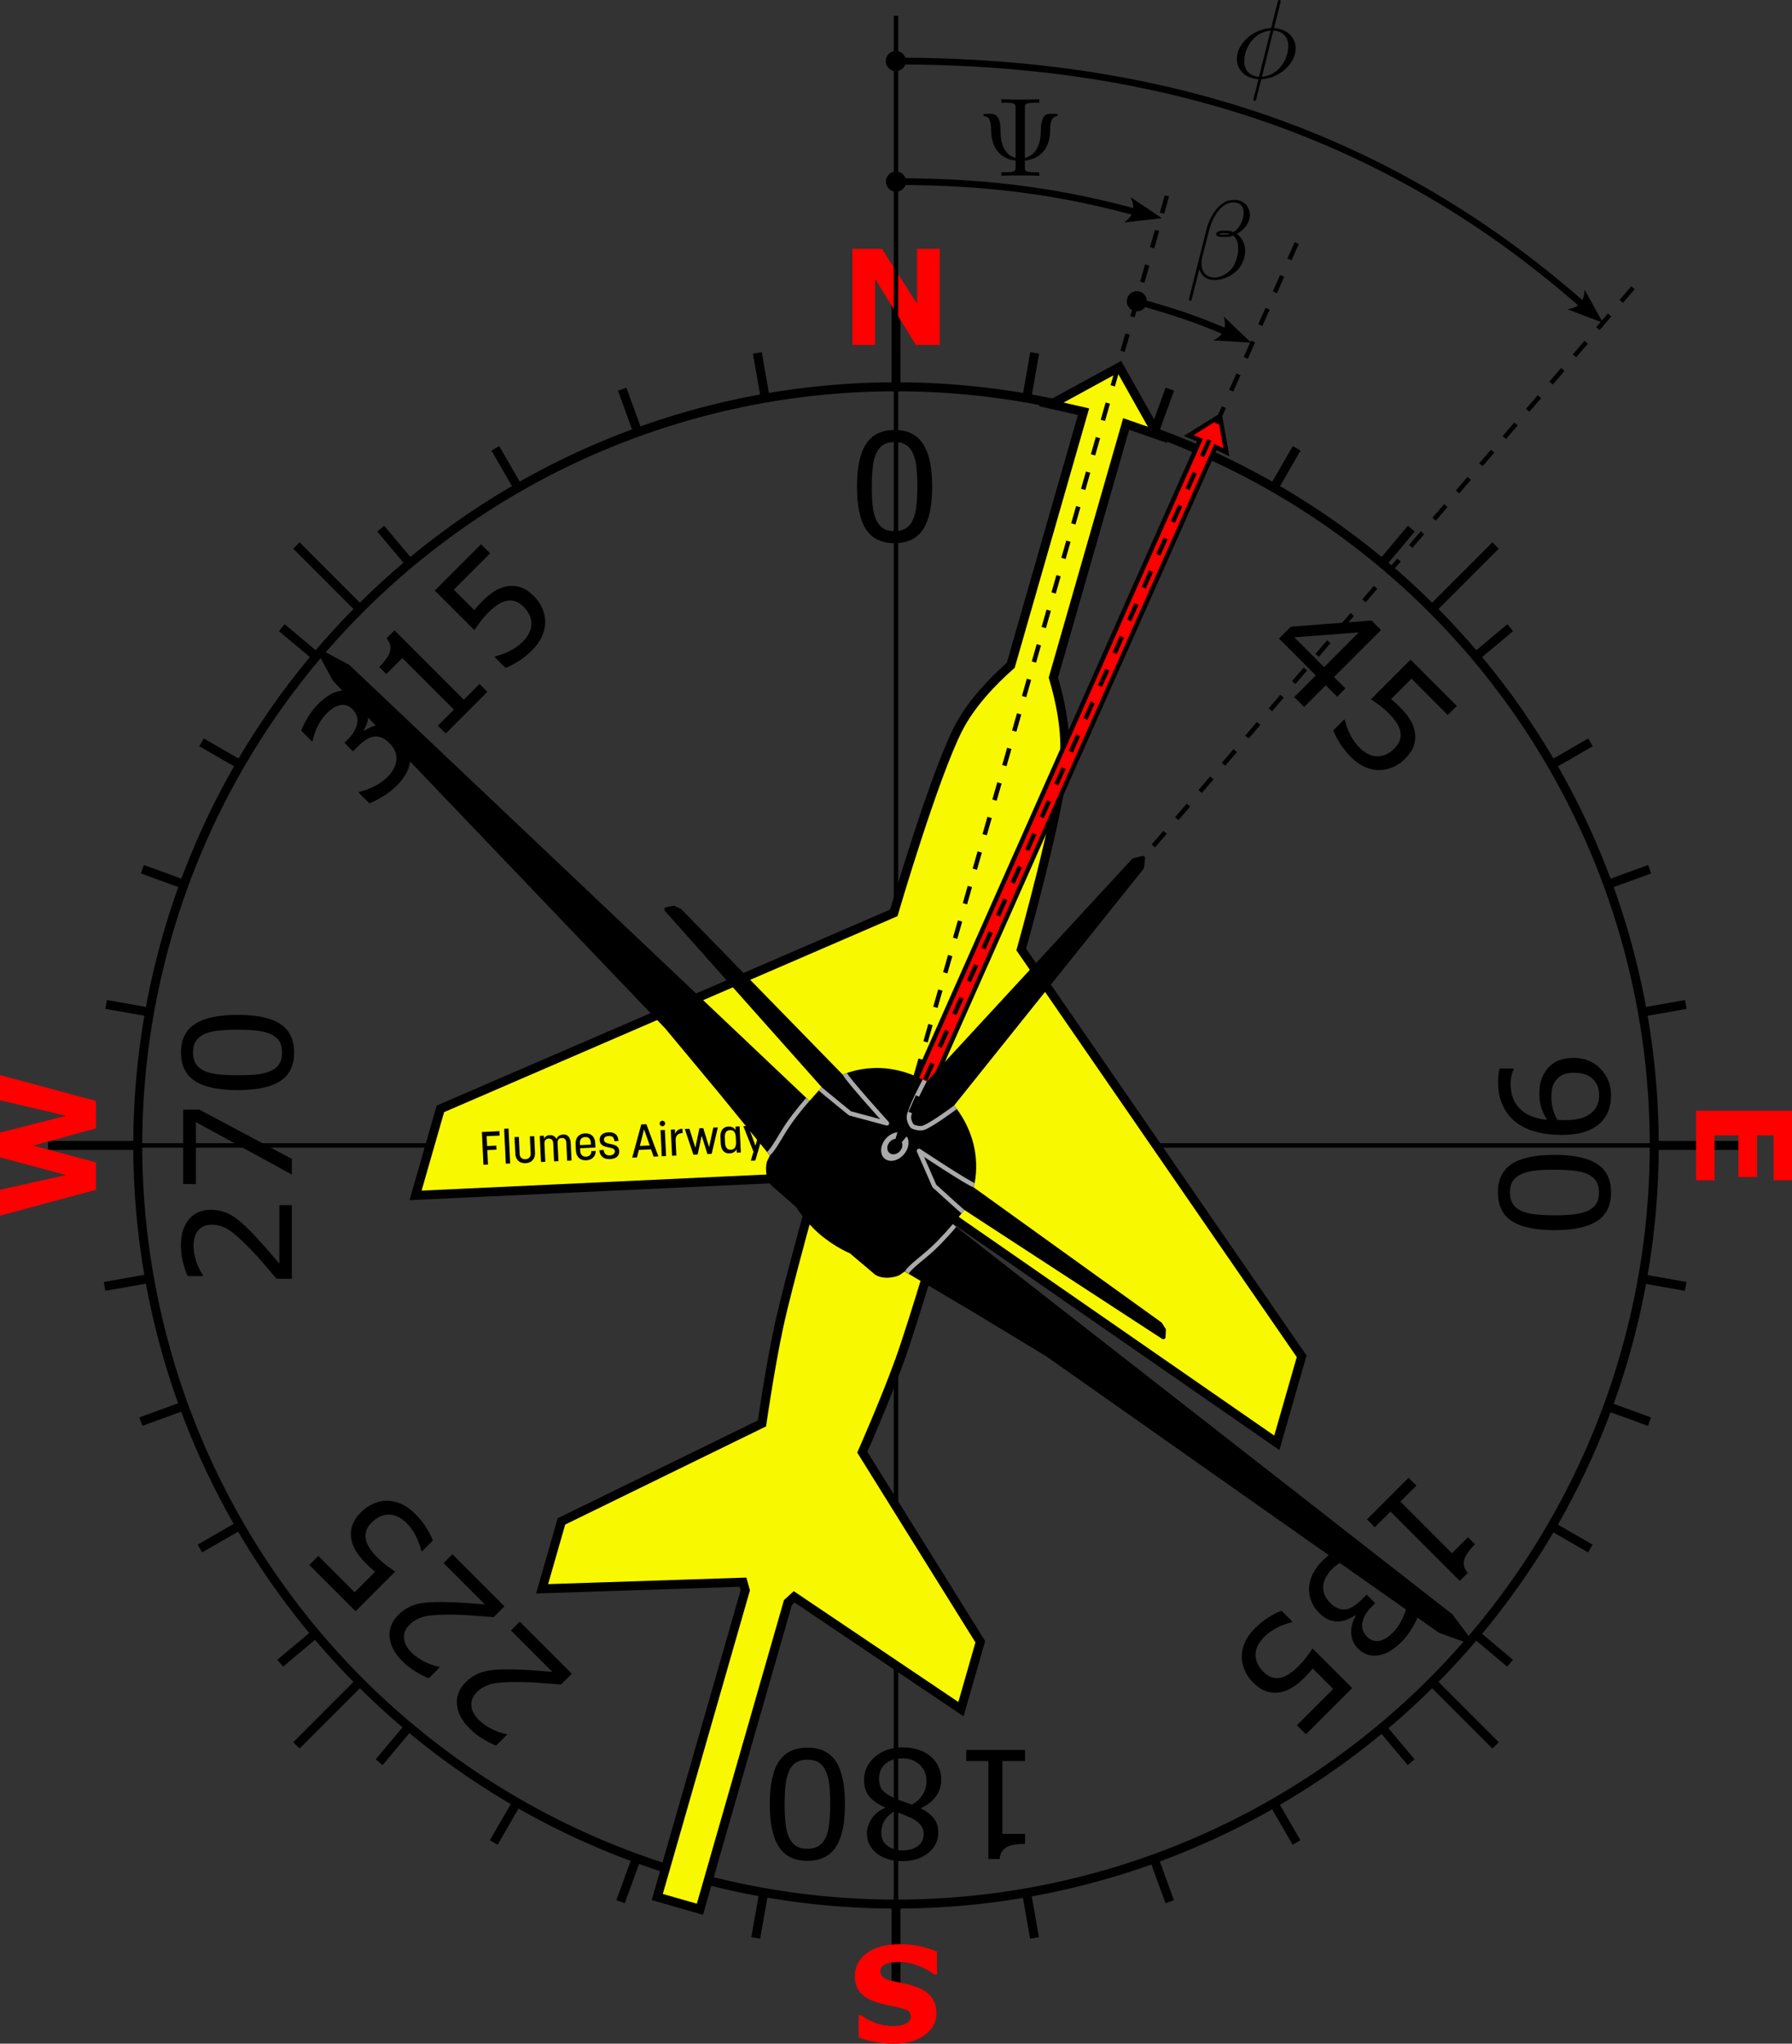 <?xml version="1.0" encoding="UTF-8" standalone="no"?>
<svg
   xmlns:dc="http://purl.org/dc/elements/1.1/"
   xmlns:cc="http://creativecommons.org/ns#"
   xmlns:rdf="http://www.w3.org/1999/02/22-rdf-syntax-ns#"
   xmlns:svg="http://www.w3.org/2000/svg"
   xmlns="http://www.w3.org/2000/svg"
   xmlns:sodipodi="http://sodipodi.sourceforge.net/DTD/sodipodi-0.dtd"
   xmlns:inkscape="http://www.inkscape.org/namespaces/inkscape"
   sodipodi:docname="bankHeadingSideslipIndicator_help.svg"
   inkscape:version="1.0 (4035a4fb49, 2020-05-01)"
   version="1.1"
   id="svg2"
   height="390.781"
   width="342.846">
  <rect width="100%" height="100%" fill="#333333" stroke="none"/>
  <defs
     id="defs4">
    <rect
       x="-276.41"
       y="482.639"
       width="129.704"
       height="73.846"
       id="rect5343" />
    <rect
       x="677.401"
       y="607.367"
       width="93.297"
       height="55.583"
       id="rect5114" />
    <inkscape:path-effect
       effect="copy_rotate"
       starting_point="0,0"
       origin="387.2,800"
       id="path-effect4508"
       is_visible="true"
       lpeversion="1"
       method="normal"
       num_copies="8"
       starting_angle="0"
       rotation_angle="45"
       gap="-0.01"
       copies_to_360="true"
       mirror_copies="false"
       split_items="false" />
    <inkscape:path-effect
       effect="copy_rotate"
       starting_point="0,0"
       origin="0,0"
       id="path-effect4506"
       is_visible="true"
       lpeversion="1"
       method="normal"
       num_copies="8"
       starting_angle="0"
       rotation_angle="60"
       gap="-0.01"
       copies_to_360="false"
       mirror_copies="false"
       split_items="false" />
    <clipPath
       id="clipEmfPath1"
       clipPathUnits="userSpaceOnUse">
      <path
         id="path839"
         d="M 0,0 H 369.741 V 348.622 H 0 Z" />
    </clipPath>
    <pattern
       y="0"
       x="0"
       height="6"
       width="6"
       patternUnits="userSpaceOnUse"
       id="EMFhbasepattern" />
    <rect
       id="rect5114-9"
       height="55.583"
       width="93.297"
       y="607.367"
       x="677.401" />
    <rect
       id="rect5142"
       height="55.583"
       width="93.297"
       y="607.367"
       x="677.401" />
    <rect
       id="rect5114-0"
       height="55.583"
       width="93.297"
       y="607.367"
       x="677.401" />
    <rect
       id="rect5171"
       height="55.583"
       width="93.297"
       y="607.367"
       x="677.401" />
    <rect
       x="677.401"
       y="607.367"
       width="93.297"
       height="55.583"
       id="rect5114-0-3" />
    <rect
       x="677.401"
       y="607.367"
       width="93.297"
       height="55.583"
       id="rect5200" />
    <rect
       id="rect5114-0-3-3"
       height="55.583"
       width="93.297"
       y="607.367"
       x="677.401" />
    <rect
       id="rect5230"
       height="55.583"
       width="93.297"
       y="607.367"
       x="677.401" />
    <rect
       x="677.401"
       y="607.367"
       width="93.297"
       height="55.583"
       id="rect5114-0-3-3-5" />
    <rect
       x="677.401"
       y="607.367"
       width="93.297"
       height="55.583"
       id="rect5260" />
    <rect
       id="rect5114-0-3-3-5-0"
       height="55.583"
       width="93.297"
       y="607.367"
       x="677.401" />
    <rect
       id="rect5290"
       height="55.583"
       width="93.297"
       y="607.367"
       x="677.401" />
    <rect
       x="677.401"
       y="607.367"
       width="93.297"
       height="55.583"
       id="rect5114-0-3-3-5-0-2" />
    <rect
       x="677.401"
       y="607.367"
       width="93.297"
       height="55.583"
       id="rect5320" />
    <rect
       id="rect5343-3"
       height="49.299"
       width="56.972"
       y="482.639"
       x="-276.41" />
    <rect
       id="rect5356"
       height="73.846"
       width="129.704"
       y="482.639"
       x="-276.41" />
    <rect
       x="-276.41"
       y="482.639"
       width="30.503"
       height="45.089"
       id="rect5343-3-1" />
    <rect
       x="-276.41"
       y="482.639"
       width="56.972"
       height="49.299"
       id="rect5385" />
    <rect
       id="rect5343-3-1-1"
       height="47.362"
       width="35.048"
       y="482.639"
       x="-276.41" />
    <rect
       id="rect5415"
       height="45.089"
       width="30.503"
       y="482.639"
       x="-276.41" />
    <rect
       id="rect5343-9"
       height="73.846"
       width="129.704"
       y="482.639"
       x="-276.41" />
    <rect
       id="rect5114-1"
       height="55.583"
       width="93.297"
       y="607.367"
       x="677.401" />
    <clipPath
       clipPathUnits="userSpaceOnUse"
       id="clipEmfPath1-7">
      <path
         d="M 0,0 H 369.741 V 348.622 H 0 Z"
         id="path839-3" />
    </clipPath>
    <pattern
       id="EMFhbasepattern-4"
       patternUnits="userSpaceOnUse"
       width="6"
       height="6"
       x="0"
       y="0" />
    <rect
       x="677.401"
       y="607.367"
       width="93.297"
       height="55.583"
       id="rect5114-9-3" />
    <rect
       x="677.401"
       y="607.367"
       width="93.297"
       height="55.583"
       id="rect5142-8" />
    <rect
       x="677.401"
       y="607.367"
       width="93.297"
       height="55.583"
       id="rect5114-0-7" />
    <rect
       x="677.401"
       y="607.367"
       width="93.297"
       height="55.583"
       id="rect5171-7" />
    <rect
       id="rect5114-0-3-5"
       height="55.583"
       width="93.297"
       y="607.367"
       x="677.401" />
    <rect
       id="rect5200-4"
       height="55.583"
       width="93.297"
       y="607.367"
       x="677.401" />
    <rect
       x="677.401"
       y="607.367"
       width="93.297"
       height="55.583"
       id="rect5114-0-3-3-1" />
    <rect
       x="677.401"
       y="607.367"
       width="93.297"
       height="55.583"
       id="rect5230-1" />
    <rect
       id="rect5114-0-3-3-5-2"
       height="55.583"
       width="93.297"
       y="607.367"
       x="677.401" />
    <rect
       id="rect5260-1"
       height="55.583"
       width="93.297"
       y="607.367"
       x="677.401" />
    <rect
       x="677.401"
       y="607.367"
       width="93.297"
       height="55.583"
       id="rect5114-0-3-3-5-0-9" />
    <rect
       x="677.401"
       y="607.367"
       width="93.297"
       height="55.583"
       id="rect5290-6" />
    <rect
       id="rect5114-0-3-3-5-0-2-2"
       height="55.583"
       width="93.297"
       y="607.367"
       x="677.401" />
    <rect
       id="rect5320-6"
       height="55.583"
       width="93.297"
       y="607.367"
       x="677.401" />
    <rect
       x="-276.41"
       y="482.639"
       width="56.972"
       height="49.299"
       id="rect5343-3-8" />
    <rect
       x="-276.41"
       y="482.639"
       width="129.704"
       height="73.846"
       id="rect5356-2" />
    <rect
       id="rect5343-3-1-10"
       height="45.089"
       width="30.503"
       y="482.639"
       x="-276.41" />
    <rect
       id="rect5385-8"
       height="49.299"
       width="56.972"
       y="482.639"
       x="-276.41" />
    <rect
       x="-276.41"
       y="482.639"
       width="35.048"
       height="47.362"
       id="rect5343-3-1-1-6" />
    <rect
       x="-276.41"
       y="482.639"
       width="30.503"
       height="45.089"
       id="rect5415-4" />
    <defs
       id="id-7d9cefa5-27f3-436a-9071-c4f1aea14162">
      <g
         id="id-0ab8d617-e574-4426-8e9d-d7a9e317cdfa">
        <symbol
           overflow="visible"
           id="id-b0bfb650-99f3-4efa-87cc-88d706346e76">
          <path
             style="stroke:none"
             d=""
             id="id-4da690e9-73db-4025-8f73-fbdc94c118a1" />
        </symbol>
        <symbol
           overflow="visible"
           id="id-9f0ed517-f414-4ad9-a3a7-1dd88d0060e5">
          <path
             style="stroke:none"
             d="m 4.359,-6.672 c 0,-0.031 0.031,-0.141 0.031,-0.141 0,-0.016 0,-0.109 -0.125,-0.109 -0.094,0 -0.109,0.031 -0.156,0.203 L 3.531,-4.422 c -1.578,0.062 -3.047,1.375 -3.047,2.734 0,0.953 0.703,1.734 1.922,1.812 C 2.328,0.422 2.25,0.75 2.172,1.062 c -0.125,0.469 -0.219,0.844 -0.219,0.875 0,0.094 0.078,0.109 0.125,0.109 C 2.125,2.047 2.141,2.031 2.172,2 2.188,1.984 2.25,1.75 2.281,1.609 L 2.656,0.125 c 1.609,-0.062 3.062,-1.406 3.062,-2.734 0,-0.797 -0.531,-1.703 -1.922,-1.812 z m -1.906,6.578 c -0.594,-0.031 -1.312,-0.391 -1.312,-1.375 0,-1.203 0.859,-2.594 2.344,-2.734 z m 1.281,-4.109 c 0.766,0.047 1.328,0.5 1.328,1.375 0,1.188 -0.859,2.609 -2.344,2.734 z m 0,0"
             id="id-c620bb71-4e7d-4958-b8d0-e740025f7d01" />
        </symbol>
        <symbol
           overflow="visible"
           id="id-69247081-b29b-46a1-8e15-81669ba42f1b">
          <path
             style="stroke:none"
             d="m 5.734,-5.672 c 0,-0.75 -0.547,-1.359 -1.359,-1.359 -0.578,0 -0.859,0.156 -1.203,0.406 C 2.625,-6.219 2.078,-5.25 1.891,-4.5 L 0.297,1.828 C 0.297,1.875 0.344,1.938 0.422,1.938 0.5,1.938 0.531,1.906 0.531,1.891 L 1.234,-0.875 c 0.188,0.609 0.625,0.969 1.359,0.969 C 3.312,0.094 4.062,-0.25 4.516,-0.688 5,-1.141 5.312,-1.781 5.312,-2.516 c 0,-0.719 -0.375,-1.25 -0.734,-1.484 0.578,-0.344 1.156,-0.953 1.156,-1.672 z M 3.938,-4.016 c -0.125,0.047 -0.234,0.062 -0.484,0.062 -0.141,0 -0.328,0.016 -0.438,-0.031 0.031,-0.109 0.391,-0.078 0.5,-0.078 0.203,0 0.297,0 0.422,0.047 z M 5.172,-5.906 c 0,0.703 -0.375,1.422 -0.891,1.734 C 4,-4.281 3.812,-4.297 3.516,-4.297 c -0.219,0 -0.781,-0.016 -0.781,0.312 0,0.281 0.516,0.25 0.688,0.25 0.375,0 0.531,0 0.828,-0.125 0.375,0.359 0.422,0.672 0.438,1.125 0.016,0.578 -0.219,1.328 -0.5,1.719 C 3.797,-0.484 3.125,-0.125 2.562,-0.125 c -0.766,0 -1.141,-0.578 -1.141,-1.281 0,-0.094 0,-0.25 0.047,-0.438 L 2.109,-4.359 C 2.328,-5.219 3.047,-6.812 4.25,-6.812 c 0.578,0 0.922,0.312 0.922,0.906 z m 0,0"
             id="id-56dd57dc-d6d9-43c6-b16d-bf6760ab2a82" />
        </symbol>
        <symbol
           overflow="visible"
           id="id-4d41f363-711b-4ed7-8ecc-7de1942295d3">
          <path
             style="stroke:none"
             d=""
             id="id-991a0eba-552a-41ab-8d10-4eb71f2aae44" />
        </symbol>
        <symbol
           overflow="visible"
           id="id-7992719c-0042-4160-9595-29fd963621b1">
          <path
             style="stroke:none"
             d="M 4.25,-6.016 C 4.25,-6.359 4.25,-6.5 5.203,-6.5 H 5.531 v -0.312 c -0.359,0.031 -1.281,0.031 -1.688,0.031 -0.406,0 -1.328,0 -1.688,-0.031 V -6.5 h 0.328 c 0.938,0 0.938,0.125 0.938,0.484 V -1.594 C 2.125,-1.938 2.078,-3.484 2.078,-4.125 2.062,-5.328 1.625,-5.516 1.188,-5.516 h -0.375 c -0.141,0 -0.25,0 -0.25,0.109 0,0.047 0.031,0.094 0.094,0.109 0.328,0.031 0.578,0.172 0.594,1.344 0,0.234 0.031,1.016 0.5,1.688 0.391,0.547 1,0.828 1.672,0.922 v 0.562 c 0,0.328 0,0.469 -0.938,0.469 H 2.156 V 0 c 0.359,-0.031 1.266,-0.031 1.688,-0.031 0.406,0 1.328,0 1.688,0.031 V -0.312 H 5.203 C 4.25,-0.312 4.25,-0.438 4.25,-0.781 v -0.562 C 4.969,-1.438 5.578,-1.734 5.969,-2.25 6.484,-2.953 6.5,-3.75 6.5,-4.188 c 0,-0.156 0.016,-1.047 0.547,-1.109 0.062,-0.016 0.125,-0.031 0.125,-0.109 0,-0.109 -0.078,-0.109 -0.234,-0.109 h -0.375 c -0.391,0 -0.875,0.062 -0.891,1.516 C 5.656,-2.906 5.328,-1.859 4.25,-1.594 Z m 0,0"
             id="id-c06bb97e-46bb-4a4b-ba06-93b434ca0948" />
        </symbol>
      </g>
    </defs>
  </defs>
  <sodipodi:namedview
     inkscape:snap-nodes="true"
     inkscape:object-paths="true"
     inkscape:object-nodes="true"
     inkscape:snap-global="true"
     inkscape:snap-center="true"
     inkscape:guide-bbox="true"
     showguides="true"
     inkscape:document-rotation="0"
     inkscape:window-maximized="1"
     inkscape:window-y="-8"
     inkscape:window-x="-8"
     inkscape:window-height="1017"
     inkscape:window-width="1920"
     fit-margin-bottom="0"
     fit-margin-right="0"
     fit-margin-left="0"
     fit-margin-top="0"
     showgrid="false"
     inkscape:current-layer="layer1"
     inkscape:document-units="px"
     inkscape:cy="223.51625"
     inkscape:cx="109.29524"
     inkscape:zoom="8.0000002"
     inkscape:pageshadow="2"
     inkscape:pageopacity="0.0"
     borderopacity="1.0"
     bordercolor="#666666"
     pagecolor="#ffffff"
     id="base"
     inkscape:snap-midpoints="false"
     inkscape:snap-grids="false"
     inkscape:snap-smooth-nodes="true"
     inkscape:snap-intersection-paths="false">
    <sodipodi:guide
       position="171.42,171.73"
       orientation="0,1"
       id="guide838"
       inkscape:label=""
       inkscape:locked="false"
       inkscape:color="rgb(0,0,255)" />
    <sodipodi:guide
       position="369,200"
       orientation="-1,0"
       id="guide866"
       inkscape:label=""
       inkscape:locked="true"
       inkscape:color="rgb(0,0,255)" />
    <sodipodi:guide
       position="31,200"
       orientation="-1,0"
       id="guide868"
       inkscape:label=""
       inkscape:locked="true"
       inkscape:color="rgb(0,0,255)" />
    <sodipodi:guide
       position="200,369"
       orientation="0,1"
       id="guide870"
       inkscape:label=""
       inkscape:locked="true"
       inkscape:color="rgb(0,0,255)" />
    <sodipodi:guide
       position="200,31"
       orientation="0,1"
       id="guide872"
       inkscape:label=""
       inkscape:locked="true"
       inkscape:color="rgb(0,0,255)" />
    <sodipodi:guide
       position="171.42,171.73"
       orientation="1,0"
       id="guide874" />
    <sodipodi:guide
       position="171.42,171.73"
       orientation="0.707,0.707"
       id="guide4552"
       inkscape:label=""
       inkscape:locked="false"
       inkscape:color="rgb(0,0,255)" />
    <sodipodi:guide
       position="171.42,171.73"
       orientation="-0.707,0.707"
       id="guide4554"
       inkscape:label=""
       inkscape:locked="false"
       inkscape:color="rgb(0,0,255)" />
    <sodipodi:guide
       position="171.42,171.73"
       orientation="0.174,0.985"
       id="guide4601"
       inkscape:label=""
       inkscape:locked="false"
       inkscape:color="rgb(0,0,255)" />
    <sodipodi:guide
       position="171.42,171.73"
       orientation="0.342,0.94"
       id="guide4603"
       inkscape:label=""
       inkscape:locked="false"
       inkscape:color="rgb(0,0,255)" />
    <sodipodi:guide
       position="171.42,171.73"
       orientation="0.5,0.866"
       id="guide4605"
       inkscape:label=""
       inkscape:locked="false"
       inkscape:color="rgb(0,0,255)" />
    <sodipodi:guide
       position="171.42,171.73"
       orientation="0.643,0.766"
       id="guide4607"
       inkscape:label=""
       inkscape:locked="false"
       inkscape:color="rgb(0,0,255)" />
    <sodipodi:guide
       position="171.42,171.73"
       orientation="0.766,0.643"
       id="guide4609"
       inkscape:label=""
       inkscape:locked="false"
       inkscape:color="rgb(0,0,255)" />
    <sodipodi:guide
       position="171.42,171.73"
       orientation="0.866,0.5"
       id="guide4611"
       inkscape:label=""
       inkscape:locked="false"
       inkscape:color="rgb(0,0,255)" />
    <sodipodi:guide
       position="171.42,171.73"
       orientation="0.94,0.342"
       id="guide4613"
       inkscape:label=""
       inkscape:locked="false"
       inkscape:color="rgb(0,0,255)" />
    <sodipodi:guide
       position="171.42,171.73"
       orientation="0.985,0.174"
       id="guide4615"
       inkscape:label=""
       inkscape:locked="false"
       inkscape:color="rgb(0,0,255)" />
    <sodipodi:guide
       position="171.42,171.73"
       orientation="0.985,-0.174"
       id="guide4617"
       inkscape:label=""
       inkscape:locked="false"
       inkscape:color="rgb(0,0,255)" />
    <sodipodi:guide
       position="171.42,171.73"
       orientation="0.94,-0.342"
       id="guide4619"
       inkscape:label=""
       inkscape:locked="false"
       inkscape:color="rgb(0,0,255)" />
    <sodipodi:guide
       position="171.42,171.73"
       orientation="0.866,-0.5"
       id="guide4621"
       inkscape:label=""
       inkscape:locked="false"
       inkscape:color="rgb(0,0,255)" />
    <sodipodi:guide
       position="171.42,171.73"
       orientation="0.766,-0.643"
       id="guide4623"
       inkscape:label=""
       inkscape:locked="false"
       inkscape:color="rgb(0,0,255)" />
    <sodipodi:guide
       position="171.42,171.73"
       orientation="0.643,-0.766"
       id="guide4625"
       inkscape:label=""
       inkscape:locked="false"
       inkscape:color="rgb(0,0,255)" />
    <sodipodi:guide
       position="171.42,171.73"
       orientation="0.5,-0.866"
       id="guide4627"
       inkscape:label=""
       inkscape:locked="false"
       inkscape:color="rgb(0,0,255)" />
    <sodipodi:guide
       position="171.42,171.73"
       orientation="0.342,-0.94"
       id="guide4629"
       inkscape:label=""
       inkscape:locked="false"
       inkscape:color="rgb(0,0,255)" />
    <sodipodi:guide
       position="171.42,171.73"
       orientation="0.174,-0.985"
       id="guide4631"
       inkscape:label=""
       inkscape:locked="false"
       inkscape:color="rgb(0,0,255)" />
    <sodipodi:guide
       inkscape:color="rgb(0,0,255)"
       inkscape:locked="false"
       inkscape:label=""
       id="guide1011"
       orientation="-1,0"
       position="165.42,340.73" />
    <sodipodi:guide
       inkscape:color="rgb(0,0,255)"
       inkscape:locked="false"
       inkscape:label=""
       id="guide1030"
       orientation="-1,0"
       position="177.42,340.73" />
  </sodipodi:namedview>
  <g
     transform="translate(-199.98,-436.374)"
     id="layer1"
     inkscape:groupmode="layer"
     inkscape:label="Layer 1">
    <path
       id="path860"
       style="fill:none;stroke:#000000;stroke-width:1.717;stroke-linecap:round;stroke-linejoin:round;stroke-miterlimit:4;stroke-dasharray:none;stroke-opacity:1"
       d="M 516.468,655.399 A 145.065,145.065 0 0 1 371.403,800.464 145.065,145.065 0 0 1 226.338,655.399 145.065,145.065 0 0 1 371.403,510.334 145.065,145.065 0 0 1 516.468,655.399 Z" />
    <path
       style="fill:none;stroke:#000000;stroke-width:1.717;stroke-linecap:butt;stroke-linejoin:miter;stroke-miterlimit:4;stroke-dasharray:none;stroke-opacity:1"
       d="m 371.403,493.167 v 17.167"
       id="path877" />
    <path
       id="path877-1"
       d="m 371.403,800.464 v 17.167"
       style="fill:none;stroke:#000000;stroke-width:1.717;stroke-linecap:butt;stroke-linejoin:miter;stroke-miterlimit:4;stroke-dasharray:none;stroke-opacity:1" />
    <path
       id="path877-7"
       d="M 533.635,655.399 H 516.468"
       style="fill:none;stroke:#000000;stroke-width:1.717;stroke-linecap:butt;stroke-linejoin:miter;stroke-miterlimit:4;stroke-dasharray:none;stroke-opacity:1" />
    <path
       id="path877-5"
       d="M 226.338,655.399 H 209.171"
       style="fill:none;stroke:#000000;stroke-width:1.717;stroke-linecap:butt;stroke-linejoin:miter;stroke-miterlimit:4;stroke-dasharray:none;stroke-opacity:1" />
    <path
       style="fill:none;stroke:#000000;stroke-width:1.717;stroke-linecap:butt;stroke-linejoin:miter;stroke-miterlimit:4;stroke-dasharray:none;stroke-opacity:1"
       d="M 268.827,552.822 256.688,540.683"
       id="path877-7-6"
       sodipodi:nodetypes="cc" />
    <path
       id="path877-7-6-7"
       d="M 473.979,552.822 486.119,540.683"
       style="fill:none;stroke:#000000;stroke-width:1.717;stroke-linecap:butt;stroke-linejoin:miter;stroke-miterlimit:4;stroke-dasharray:none;stroke-opacity:1"
       sodipodi:nodetypes="cc" />
    <path
       sodipodi:nodetypes="cc"
       id="path877-7-6-8"
       d="m 486.119,770.114 -12.139,-12.139"
       style="fill:none;stroke:#000000;stroke-width:1.717;stroke-linecap:butt;stroke-linejoin:miter;stroke-miterlimit:4;stroke-dasharray:none;stroke-opacity:1" />
    <path
       style="fill:none;stroke:#000000;stroke-width:1.717;stroke-linecap:butt;stroke-linejoin:miter;stroke-miterlimit:4;stroke-dasharray:none;stroke-opacity:1"
       d="m 268.827,757.975 -12.139,12.139"
       id="path877-7-6-8-6"
       sodipodi:nodetypes="cc" />
    <g
       id="g4968"
       transform="matrix(0.858,0,0,0.858,52.604,-11.012)">
      <path
         style="fill:none;stroke:#000000;stroke-width:2;stroke-linecap:butt;stroke-linejoin:miter;stroke-miterlimit:4;stroke-dasharray:none;stroke-opacity:1"
         d="m 547.681,745.284 -9.848,1.736"
         id="path877-7-9-7"
         sodipodi:nodetypes="cc" />
      <path
         sodipodi:nodetypes="cc"
         id="path877-7-9-7-7"
         d="m 539.605,715.145 -9.397,3.42"
         style="fill:none;stroke:#000000;stroke-width:2;stroke-linecap:butt;stroke-linejoin:miter;stroke-miterlimit:4;stroke-dasharray:none;stroke-opacity:1" />
      <path
         sodipodi:nodetypes="cc"
         id="path877-7-9-7-5"
         d="m 526.419,686.867 -8.66,5"
         style="fill:none;stroke:#000000;stroke-width:2;stroke-linecap:butt;stroke-linejoin:miter;stroke-miterlimit:4;stroke-dasharray:none;stroke-opacity:1" />
      <path
         sodipodi:nodetypes="cc"
         id="path877-7-9-7-8"
         d="m 508.522,661.308 -7.66,6.428"
         style="fill:none;stroke:#000000;stroke-width:2;stroke-linecap:butt;stroke-linejoin:miter;stroke-miterlimit:4;stroke-dasharray:none;stroke-opacity:1" />
      <path
         sodipodi:nodetypes="cc"
         id="path877-7-9-7-4"
         d="m 486.459,639.245 -6.428,7.66"
         style="fill:none;stroke:#000000;stroke-width:2;stroke-linecap:butt;stroke-linejoin:miter;stroke-miterlimit:4;stroke-dasharray:none;stroke-opacity:1" />
      <path
         sodipodi:nodetypes="cc"
         id="path877-7-9-7-2"
         d="m 460.901,621.348 -5,8.66"
         style="fill:none;stroke:#000000;stroke-width:2;stroke-linecap:butt;stroke-linejoin:miter;stroke-miterlimit:4;stroke-dasharray:none;stroke-opacity:1" />
      <path
         style="fill:none;stroke:#000000;stroke-width:2;stroke-linecap:butt;stroke-linejoin:miter;stroke-miterlimit:4;stroke-dasharray:none;stroke-opacity:1"
         d="m 432.622,608.162 -3.42,9.397"
         id="path877-7-9-7-2-0"
         sodipodi:nodetypes="cc" />
      <path
         sodipodi:nodetypes="cc"
         id="path877-7-9-7-2-0-4"
         d="m 402.484,600.086 -1.736,9.848"
         style="fill:none;stroke:#000000;stroke-width:2;stroke-linecap:butt;stroke-linejoin:miter;stroke-miterlimit:4;stroke-dasharray:none;stroke-opacity:1" />
    </g>
    <g
       id="g4968-1"
       transform="matrix(-0.858,0,0,0.858,690.203,-11.012)">
      <path
         sodipodi:nodetypes="cc"
         id="path877-7-9-7-23"
         d="m 547.681,745.284 -9.848,1.736"
         style="fill:none;stroke:#000000;stroke-width:2;stroke-linecap:butt;stroke-linejoin:miter;stroke-miterlimit:4;stroke-dasharray:none;stroke-opacity:1" />
      <path
         style="fill:none;stroke:#000000;stroke-width:2;stroke-linecap:butt;stroke-linejoin:miter;stroke-miterlimit:4;stroke-dasharray:none;stroke-opacity:1"
         d="m 539.605,715.145 -9.397,3.42"
         id="path877-7-9-7-7-5"
         sodipodi:nodetypes="cc" />
      <path
         style="fill:none;stroke:#000000;stroke-width:2;stroke-linecap:butt;stroke-linejoin:miter;stroke-miterlimit:4;stroke-dasharray:none;stroke-opacity:1"
         d="m 526.419,686.867 -8.66,5"
         id="path877-7-9-7-5-5"
         sodipodi:nodetypes="cc" />
      <path
         style="fill:none;stroke:#000000;stroke-width:2;stroke-linecap:butt;stroke-linejoin:miter;stroke-miterlimit:4;stroke-dasharray:none;stroke-opacity:1"
         d="m 508.522,661.308 -7.66,6.428"
         id="path877-7-9-7-8-5"
         sodipodi:nodetypes="cc" />
      <path
         style="fill:none;stroke:#000000;stroke-width:2;stroke-linecap:butt;stroke-linejoin:miter;stroke-miterlimit:4;stroke-dasharray:none;stroke-opacity:1"
         d="m 486.459,639.245 -6.428,7.66"
         id="path877-7-9-7-4-7"
         sodipodi:nodetypes="cc" />
      <path
         style="fill:none;stroke:#000000;stroke-width:2;stroke-linecap:butt;stroke-linejoin:miter;stroke-miterlimit:4;stroke-dasharray:none;stroke-opacity:1"
         d="m 460.901,621.348 -5,8.66"
         id="path877-7-9-7-2-8"
         sodipodi:nodetypes="cc" />
      <path
         sodipodi:nodetypes="cc"
         id="path877-7-9-7-2-0-5"
         d="m 432.622,608.162 -3.42,9.397"
         style="fill:none;stroke:#000000;stroke-width:2;stroke-linecap:butt;stroke-linejoin:miter;stroke-miterlimit:4;stroke-dasharray:none;stroke-opacity:1" />
      <path
         style="fill:none;stroke:#000000;stroke-width:2;stroke-linecap:butt;stroke-linejoin:miter;stroke-miterlimit:4;stroke-dasharray:none;stroke-opacity:1"
         d="m 402.484,600.086 -1.736,9.848"
         id="path877-7-9-7-2-0-4-7"
         sodipodi:nodetypes="cc" />
    </g>
    <g
       id="g5110"
       transform="matrix(0.858,0,0,-0.858,-12.633,1315.293)">
      <g
         transform="translate(76,-7.592)"
         id="g4968-7">
        <path
           style="fill:none;stroke:#000000;stroke-width:2;stroke-linecap:butt;stroke-linejoin:miter;stroke-miterlimit:4;stroke-dasharray:none;stroke-opacity:1"
           d="m 547.681,745.284 -9.848,1.736"
           id="path877-7-9-7-83"
           sodipodi:nodetypes="cc" />
        <path
           sodipodi:nodetypes="cc"
           id="path877-7-9-7-7-9"
           d="m 539.605,715.145 -9.397,3.42"
           style="fill:none;stroke:#000000;stroke-width:2;stroke-linecap:butt;stroke-linejoin:miter;stroke-miterlimit:4;stroke-dasharray:none;stroke-opacity:1" />
        <path
           sodipodi:nodetypes="cc"
           id="path877-7-9-7-5-52"
           d="m 526.419,686.867 -8.66,5"
           style="fill:none;stroke:#000000;stroke-width:2;stroke-linecap:butt;stroke-linejoin:miter;stroke-miterlimit:4;stroke-dasharray:none;stroke-opacity:1" />
        <path
           sodipodi:nodetypes="cc"
           id="path877-7-9-7-8-2"
           d="m 508.522,661.308 -7.66,6.428"
           style="fill:none;stroke:#000000;stroke-width:2;stroke-linecap:butt;stroke-linejoin:miter;stroke-miterlimit:4;stroke-dasharray:none;stroke-opacity:1" />
        <path
           sodipodi:nodetypes="cc"
           id="path877-7-9-7-4-74"
           d="m 486.459,639.245 -6.428,7.66"
           style="fill:none;stroke:#000000;stroke-width:2;stroke-linecap:butt;stroke-linejoin:miter;stroke-miterlimit:4;stroke-dasharray:none;stroke-opacity:1" />
        <path
           sodipodi:nodetypes="cc"
           id="path877-7-9-7-2-3"
           d="m 460.901,621.348 -5,8.66"
           style="fill:none;stroke:#000000;stroke-width:2;stroke-linecap:butt;stroke-linejoin:miter;stroke-miterlimit:4;stroke-dasharray:none;stroke-opacity:1" />
        <path
           style="fill:none;stroke:#000000;stroke-width:2;stroke-linecap:butt;stroke-linejoin:miter;stroke-miterlimit:4;stroke-dasharray:none;stroke-opacity:1"
           d="m 432.622,608.162 -3.42,9.397"
           id="path877-7-9-7-2-0-3"
           sodipodi:nodetypes="cc" />
        <path
           sodipodi:nodetypes="cc"
           id="path877-7-9-7-2-0-4-4"
           d="m 402.484,600.086 -1.736,9.848"
           style="fill:none;stroke:#000000;stroke-width:2;stroke-linecap:butt;stroke-linejoin:miter;stroke-miterlimit:4;stroke-dasharray:none;stroke-opacity:1" />
      </g>
      <g
         id="g4968-1-3"
         transform="matrix(-1,0,0,1,818.801,-7.592)">
        <path
           sodipodi:nodetypes="cc"
           id="path877-7-9-7-23-1"
           d="m 547.681,745.284 -9.848,1.736"
           style="fill:none;stroke:#000000;stroke-width:2;stroke-linecap:butt;stroke-linejoin:miter;stroke-miterlimit:4;stroke-dasharray:none;stroke-opacity:1" />
        <path
           style="fill:none;stroke:#000000;stroke-width:2;stroke-linecap:butt;stroke-linejoin:miter;stroke-miterlimit:4;stroke-dasharray:none;stroke-opacity:1"
           d="m 539.605,715.145 -9.397,3.42"
           id="path877-7-9-7-7-5-8"
           sodipodi:nodetypes="cc" />
        <path
           style="fill:none;stroke:#000000;stroke-width:2;stroke-linecap:butt;stroke-linejoin:miter;stroke-miterlimit:4;stroke-dasharray:none;stroke-opacity:1"
           d="m 526.419,686.867 -8.66,5"
           id="path877-7-9-7-5-5-3"
           sodipodi:nodetypes="cc" />
        <path
           style="fill:none;stroke:#000000;stroke-width:2;stroke-linecap:butt;stroke-linejoin:miter;stroke-miterlimit:4;stroke-dasharray:none;stroke-opacity:1"
           d="m 508.522,661.308 -7.66,6.428"
           id="path877-7-9-7-8-5-7"
           sodipodi:nodetypes="cc" />
        <path
           style="fill:none;stroke:#000000;stroke-width:2;stroke-linecap:butt;stroke-linejoin:miter;stroke-miterlimit:4;stroke-dasharray:none;stroke-opacity:1"
           d="m 486.459,639.245 -6.428,7.66"
           id="path877-7-9-7-4-7-9"
           sodipodi:nodetypes="cc" />
        <path
           style="fill:none;stroke:#000000;stroke-width:2;stroke-linecap:butt;stroke-linejoin:miter;stroke-miterlimit:4;stroke-dasharray:none;stroke-opacity:1"
           d="m 460.901,621.348 -5,8.66"
           id="path877-7-9-7-2-8-5"
           sodipodi:nodetypes="cc" />
        <path
           sodipodi:nodetypes="cc"
           id="path877-7-9-7-2-0-5-1"
           d="m 432.622,608.162 -3.42,9.397"
           style="fill:none;stroke:#000000;stroke-width:2;stroke-linecap:butt;stroke-linejoin:miter;stroke-miterlimit:4;stroke-dasharray:none;stroke-opacity:1" />
        <path
           style="fill:none;stroke:#000000;stroke-width:2;stroke-linecap:butt;stroke-linejoin:miter;stroke-miterlimit:4;stroke-dasharray:none;stroke-opacity:1"
           d="m 402.484,600.086 -1.736,9.848"
           id="path877-7-9-7-2-0-4-7-9"
           sodipodi:nodetypes="cc" />
      </g>
    </g>
    <g
       aria-label="315"
       transform="matrix(0.607,-0.607,0.607,0.607,-537.681,625.297)"
       id="text5112"
       style="font-style:normal;font-weight:normal;font-size:33.333px;line-height:1.25;font-family:sans-serif;text-align:center;letter-spacing:0px;word-spacing:0px;white-space:pre;shape-inside:url(#rect5114);fill:#000000;fill-opacity:1;stroke:none">
      <path
         d="m 709.107,626.108 q 0.781,0.7 1.286,1.758 0.505,1.058 0.505,2.734 0,1.66 -0.602,3.044 -0.602,1.383 -1.693,2.409 -1.221,1.139 -2.881,1.693 -1.644,0.537 -3.613,0.537 -2.018,0 -3.971,-0.488 -1.953,-0.472 -3.206,-1.042 v -3.402 h 0.244 q 1.383,0.911 3.255,1.514 1.872,0.602 3.613,0.602 1.025,0 2.181,-0.342 1.156,-0.342 1.872,-1.009 0.749,-0.716 1.107,-1.579 0.374,-0.863 0.374,-2.181 0,-1.302 -0.423,-2.148 -0.407,-0.863 -1.139,-1.351 -0.732,-0.505 -1.774,-0.684 -1.042,-0.195 -2.246,-0.195 h -1.465 v -2.702 h 1.139 q 2.474,0 3.939,-1.025 1.481,-1.042 1.481,-3.027 0,-0.879 -0.374,-1.53 -0.374,-0.667 -1.042,-1.09 -0.7,-0.423 -1.497,-0.586 -0.798,-0.163 -1.807,-0.163 -1.546,0 -3.288,0.553 -1.742,0.553 -3.288,1.562 h -0.163 v -3.402 q 1.156,-0.57 3.076,-1.042 1.937,-0.488 3.743,-0.488 1.774,0 3.125,0.326 1.351,0.326 2.441,1.042 1.172,0.781 1.774,1.888 0.602,1.107 0.602,2.588 0,2.018 -1.432,3.532 -1.416,1.497 -3.353,1.888 v 0.228 q 0.781,0.13 1.79,0.553 1.009,0.407 1.709,1.025 z"
         style="font-style:normal;font-variant:normal;font-weight:normal;font-stretch:normal;font-size:33.333px;font-family:SansSerif;-inkscape-font-specification:SansSerif;text-align:center;text-anchor:middle"
         id="path1064" />
      <path
         d="m 731.08,637.778 h -13.118 v -2.474 h 5.046 v -16.243 h -5.046 v -2.214 q 1.025,0 2.197,-0.163 1.172,-0.179 1.774,-0.505 0.749,-0.407 1.172,-1.025 0.439,-0.635 0.505,-1.693 h 2.523 v 21.842 h 4.948 z"
         style="font-style:normal;font-variant:normal;font-weight:normal;font-stretch:normal;font-size:33.333px;font-family:SansSerif;-inkscape-font-specification:SansSerif;text-align:center;text-anchor:middle"
         id="path1066" />
      <path
         d="m 753.492,630.08 q 0,1.693 -0.618,3.239 -0.618,1.546 -1.693,2.604 -1.172,1.139 -2.799,1.758 -1.611,0.602 -3.743,0.602 -1.986,0 -3.825,-0.423 -1.839,-0.407 -3.109,-0.993 v -3.434 h 0.228 q 1.335,0.846 3.125,1.449 1.79,0.586 3.516,0.586 1.156,0 2.23,-0.326 1.091,-0.326 1.937,-1.139 0.716,-0.7 1.074,-1.676 0.374,-0.977 0.374,-2.262 0,-1.253 -0.439,-2.116 -0.423,-0.863 -1.188,-1.383 -0.846,-0.618 -2.067,-0.863 -1.204,-0.26 -2.702,-0.26 -1.432,0 -2.767,0.195 -1.318,0.195 -2.279,0.391 v -12.484 h 14.583 v 2.848 h -11.442 v 6.445 q 0.7,-0.065 1.432,-0.098 0.732,-0.033 1.27,-0.033 1.969,0 3.451,0.342 1.481,0.326 2.718,1.172 1.302,0.895 2.018,2.311 0.716,1.416 0.716,3.548 z"
         style="font-style:normal;font-variant:normal;font-weight:normal;font-stretch:normal;font-size:33.333px;font-family:SansSerif;-inkscape-font-specification:SansSerif;text-align:center;text-anchor:middle"
         id="path1068" />
    </g>
    <g
       aria-label="0"
       transform="matrix(0.858,0,0,0.858,-250.1,-7.409)"
       id="text5112-9"
       style="font-style:normal;font-weight:normal;font-size:33.333px;line-height:1.25;font-family:sans-serif;text-align:center;letter-spacing:0px;word-spacing:0px;white-space:pre;shape-inside:url(#rect5114-9);fill:#000000;fill-opacity:1;stroke:none">
      <path
         d="m 732.431,625.653 q 0,6.527 -2.051,9.587 -2.034,3.044 -6.331,3.044 -4.362,0 -6.38,-3.092 -2.002,-3.092 -2.002,-9.505 0,-6.462 2.035,-9.538 2.034,-3.092 6.348,-3.092 4.362,0 6.364,3.141 2.018,3.125 2.018,9.456 z m -4.281,7.389 q 0.57,-1.318 0.765,-3.092 0.212,-1.79 0.212,-4.297 0,-2.474 -0.212,-4.297 -0.195,-1.823 -0.781,-3.092 -0.57,-1.253 -1.562,-1.888 -0.977,-0.635 -2.523,-0.635 -1.53,0 -2.539,0.635 -0.993,0.635 -1.579,1.921 -0.553,1.204 -0.765,3.141 -0.195,1.937 -0.195,4.248 0,2.539 0.179,4.248 0.179,1.709 0.765,3.06 0.537,1.27 1.514,1.937 0.993,0.667 2.62,0.667 1.53,0 2.539,-0.635 1.009,-0.635 1.562,-1.921 z"
         style="text-align:center;text-anchor:middle"
         id="path1071" />
    </g>
    <g
       aria-label="270"
       transform="matrix(0,-0.858,0.858,0,-291.397,1277.069)"
       id="text5112-2"
       style="font-style:normal;font-weight:normal;font-size:33.333px;line-height:1.25;font-family:sans-serif;text-align:center;letter-spacing:0px;word-spacing:0px;white-space:pre;shape-inside:url(#rect5114-0);fill:#000000;fill-opacity:1;stroke:none">
      <path
         d="m 711.24,637.778 h -16.406 v -3.402 q 1.709,-1.465 3.418,-2.93 1.725,-1.465 3.206,-2.913 3.125,-3.027 4.281,-4.801 1.156,-1.79 1.156,-3.857 0,-1.888 -1.253,-2.946 -1.237,-1.074 -3.467,-1.074 -1.481,0 -3.206,0.521 -1.725,0.521 -3.369,1.595 h -0.163 v -3.418 q 1.156,-0.57 3.076,-1.042 1.937,-0.472 3.743,-0.472 3.727,0 5.843,1.807 2.116,1.79 2.116,4.867 0,1.383 -0.358,2.588 -0.342,1.188 -1.025,2.262 -0.635,1.009 -1.497,1.986 -0.846,0.977 -2.067,2.165 -1.742,1.709 -3.597,3.32 -1.855,1.595 -3.467,2.962 h 13.037 z"
         id="path1074" />
      <path
         d="m 732.529,617.173 -10.97,20.605 h -3.483 l 11.67,-21.387 h -13.802 v -2.848 h 16.585 z"
         id="path1076" />
      <path
         d="m 753.655,625.653 q 0,6.527 -2.051,9.587 -2.034,3.044 -6.331,3.044 -4.362,0 -6.38,-3.092 -2.002,-3.092 -2.002,-9.505 0,-6.462 2.035,-9.538 2.034,-3.092 6.348,-3.092 4.362,0 6.364,3.141 2.018,3.125 2.018,9.456 z m -4.281,7.389 q 0.57,-1.318 0.765,-3.092 0.212,-1.79 0.212,-4.297 0,-2.474 -0.212,-4.297 -0.195,-1.823 -0.781,-3.092 -0.57,-1.253 -1.562,-1.888 -0.977,-0.635 -2.523,-0.635 -1.53,0 -2.539,0.635 -0.993,0.635 -1.579,1.921 -0.553,1.204 -0.765,3.141 -0.195,1.937 -0.195,4.248 0,2.539 0.179,4.248 0.179,1.709 0.765,3.06 0.537,1.27 1.514,1.937 0.993,0.667 2.62,0.667 1.53,0 2.539,-0.635 1.009,-0.635 1.562,-1.921 z"
         id="path1078" />
    </g>
    <g
       aria-label="225"
       transform="matrix(-0.607,-0.607,0.607,-0.607,344.007,1565.311)"
       id="text5112-2-2"
       style="font-style:normal;font-weight:normal;font-size:33.333px;line-height:1.25;font-family:sans-serif;text-align:center;letter-spacing:0px;word-spacing:0px;white-space:pre;shape-inside:url(#rect5114-0-3);fill:#000000;fill-opacity:1;stroke:none">
      <path
         d="m 711.24,637.778 h -16.406 v -3.402 q 1.709,-1.465 3.418,-2.93 1.725,-1.465 3.206,-2.913 3.125,-3.027 4.281,-4.801 1.156,-1.79 1.156,-3.857 0,-1.888 -1.253,-2.946 -1.237,-1.074 -3.467,-1.074 -1.481,0 -3.206,0.521 -1.725,0.521 -3.369,1.595 h -0.163 v -3.418 q 1.156,-0.57 3.076,-1.042 1.937,-0.472 3.743,-0.472 3.727,0 5.843,1.807 2.116,1.79 2.116,4.867 0,1.383 -0.358,2.588 -0.342,1.188 -1.025,2.262 -0.635,1.009 -1.497,1.986 -0.846,0.977 -2.067,2.165 -1.742,1.709 -3.597,3.32 -1.855,1.595 -3.467,2.962 h 13.037 z"
         id="path1081" />
      <path
         d="M 732.464,637.778 H 716.057 v -3.402 q 1.709,-1.465 3.418,-2.93 1.725,-1.465 3.206,-2.913 3.125,-3.027 4.281,-4.801 1.156,-1.79 1.156,-3.857 0,-1.888 -1.253,-2.946 -1.237,-1.074 -3.467,-1.074 -1.481,0 -3.206,0.521 -1.725,0.521 -3.369,1.595 h -0.163 v -3.418 q 1.156,-0.57 3.076,-1.042 1.937,-0.472 3.743,-0.472 3.727,0 5.843,1.807 2.116,1.79 2.116,4.867 0,1.383 -0.358,2.588 -0.342,1.188 -1.025,2.262 -0.635,1.009 -1.497,1.986 -0.846,0.977 -2.067,2.165 -1.742,1.709 -3.597,3.32 -1.855,1.595 -3.467,2.962 h 13.037 z"
         id="path1083" />
      <path
         d="m 753.492,630.08 q 0,1.693 -0.618,3.239 -0.618,1.546 -1.693,2.604 -1.172,1.139 -2.799,1.758 -1.611,0.602 -3.743,0.602 -1.986,0 -3.825,-0.423 -1.839,-0.407 -3.109,-0.993 v -3.434 h 0.228 q 1.335,0.846 3.125,1.449 1.79,0.586 3.516,0.586 1.156,0 2.23,-0.326 1.091,-0.326 1.937,-1.139 0.716,-0.7 1.074,-1.676 0.374,-0.977 0.374,-2.262 0,-1.253 -0.439,-2.116 -0.423,-0.863 -1.188,-1.383 -0.846,-0.618 -2.067,-0.863 -1.204,-0.26 -2.702,-0.26 -1.432,0 -2.767,0.195 -1.318,0.195 -2.279,0.391 v -12.484 h 14.583 v 2.848 h -11.442 v 6.445 q 0.7,-0.065 1.432,-0.098 0.732,-0.033 1.27,-0.033 1.969,0 3.451,0.342 1.481,0.326 2.718,1.172 1.302,0.895 2.018,2.311 0.716,1.416 0.716,3.548 z"
         id="path1085" />
    </g>
    <g
       aria-label="180"
       transform="matrix(-0.858,0,0,-0.858,993.891,1318.199)"
       id="text5112-2-2-5"
       style="font-style:normal;font-weight:normal;font-size:33.333px;line-height:1.25;font-family:sans-serif;text-align:center;letter-spacing:0px;word-spacing:0px;white-space:pre;shape-inside:url(#rect5114-0-3-3);fill:#000000;fill-opacity:1;stroke:none">
      <path
         d="m 709.856,637.778 h -13.118 v -2.474 h 5.046 v -16.243 h -5.046 v -2.214 q 1.025,0 2.197,-0.163 1.172,-0.179 1.774,-0.505 0.749,-0.407 1.172,-1.025 0.439,-0.635 0.505,-1.693 h 2.523 v 21.842 h 4.948 z"
         id="path1088" />
      <path
         d="m 732.643,631.024 q 0,3.141 -2.458,5.225 -2.441,2.083 -6.152,2.083 -3.939,0 -6.283,-2.034 -2.327,-2.034 -2.327,-5.208 0,-2.018 1.172,-3.646 1.172,-1.644 3.304,-2.604 v -0.098 q -1.953,-1.042 -2.897,-2.279 -0.928,-1.237 -0.928,-3.092 0,-2.734 2.246,-4.557 2.246,-1.823 5.713,-1.823 3.63,0 5.794,1.742 2.165,1.742 2.165,4.427 0,1.644 -1.025,3.239 -1.025,1.579 -3.011,2.474 v 0.098 q 2.279,0.977 3.483,2.409 1.204,1.432 1.204,3.646 z m -3.857,-11.833 q 0,-1.742 -1.351,-2.767 -1.335,-1.042 -3.418,-1.042 -2.051,0 -3.369,0.977 -1.302,0.977 -1.302,2.637 0,1.172 0.651,2.035 0.667,0.846 2.002,1.514 0.602,0.293 1.725,0.765 1.139,0.472 2.214,0.781 1.611,-1.074 2.23,-2.23 0.618,-1.156 0.618,-2.669 z m 0.505,12.142 q 0,-1.497 -0.667,-2.393 -0.651,-0.911 -2.572,-1.823 -0.765,-0.358 -1.676,-0.667 -0.911,-0.309 -2.425,-0.863 -1.465,0.798 -2.36,2.165 -0.879,1.367 -0.879,3.092 0,2.197 1.514,3.63 1.514,1.432 3.841,1.432 2.376,0 3.792,-1.221 1.432,-1.221 1.432,-3.353 z"
         id="path1090" />
      <path
         d="m 753.655,625.653 q 0,6.527 -2.051,9.587 -2.034,3.044 -6.331,3.044 -4.362,0 -6.38,-3.092 -2.002,-3.092 -2.002,-9.505 0,-6.462 2.035,-9.538 2.034,-3.092 6.348,-3.092 4.362,0 6.364,3.141 2.018,3.125 2.018,9.456 z m -4.281,7.389 q 0.57,-1.318 0.765,-3.092 0.212,-1.79 0.212,-4.297 0,-2.474 -0.212,-4.297 -0.195,-1.823 -0.781,-3.092 -0.57,-1.253 -1.562,-1.888 -0.977,-0.635 -2.523,-0.635 -1.53,0 -2.539,0.635 -0.993,0.635 -1.579,1.921 -0.553,1.204 -0.765,3.141 -0.195,1.937 -0.195,4.248 0,2.539 0.179,4.248 0.179,1.709 0.765,3.06 0.537,1.27 1.514,1.937 0.993,0.667 2.62,0.667 1.53,0 2.539,-0.635 1.009,-0.635 1.562,-1.921 z"
         id="path1092" />
    </g>
    <g
       aria-label="135"
       transform="matrix(-0.607,0.607,-0.607,-0.607,1279.519,683.155)"
       id="text5112-2-2-5-4"
       style="font-style:normal;font-weight:normal;font-size:33.333px;line-height:1.25;font-family:sans-serif;text-align:center;letter-spacing:0px;word-spacing:0px;white-space:pre;shape-inside:url(#rect5114-0-3-3-5);fill:#000000;fill-opacity:1;stroke:none">
      <path
         d="m 709.856,637.778 h -13.118 v -2.474 h 5.046 v -16.243 h -5.046 v -2.214 q 1.025,0 2.197,-0.163 1.172,-0.179 1.774,-0.505 0.749,-0.407 1.172,-1.025 0.439,-0.635 0.505,-1.693 h 2.523 v 21.842 h 4.948 z"
         id="path1095" />
      <path
         d="m 730.331,626.108 q 0.781,0.7 1.286,1.758 0.505,1.058 0.505,2.734 0,1.66 -0.602,3.044 -0.602,1.383 -1.693,2.409 -1.221,1.139 -2.881,1.693 -1.644,0.537 -3.613,0.537 -2.018,0 -3.971,-0.488 -1.953,-0.472 -3.206,-1.042 v -3.402 h 0.244 q 1.383,0.911 3.255,1.514 1.872,0.602 3.613,0.602 1.025,0 2.181,-0.342 1.156,-0.342 1.872,-1.009 0.749,-0.716 1.107,-1.579 0.374,-0.863 0.374,-2.181 0,-1.302 -0.423,-2.148 -0.407,-0.863 -1.139,-1.351 -0.732,-0.505 -1.774,-0.684 -1.042,-0.195 -2.246,-0.195 h -1.465 v -2.702 h 1.139 q 2.474,0 3.939,-1.025 1.481,-1.042 1.481,-3.027 0,-0.879 -0.374,-1.53 -0.374,-0.667 -1.042,-1.09 -0.7,-0.423 -1.497,-0.586 -0.798,-0.163 -1.807,-0.163 -1.546,0 -3.288,0.553 -1.742,0.553 -3.288,1.562 h -0.163 v -3.402 q 1.156,-0.57 3.076,-1.042 1.937,-0.488 3.743,-0.488 1.774,0 3.125,0.326 1.351,0.326 2.441,1.042 1.172,0.781 1.774,1.888 0.602,1.107 0.602,2.588 0,2.018 -1.432,3.532 -1.416,1.497 -3.353,1.888 v 0.228 q 0.781,0.13 1.79,0.553 1.009,0.407 1.709,1.025 z"
         id="path1097" />
      <path
         d="m 753.492,630.08 q 0,1.693 -0.618,3.239 -0.618,1.546 -1.693,2.604 -1.172,1.139 -2.799,1.758 -1.611,0.602 -3.743,0.602 -1.986,0 -3.825,-0.423 -1.839,-0.407 -3.109,-0.993 v -3.434 h 0.228 q 1.335,0.846 3.125,1.449 1.79,0.586 3.516,0.586 1.156,0 2.23,-0.326 1.091,-0.326 1.937,-1.139 0.716,-0.7 1.074,-1.676 0.374,-0.977 0.374,-2.262 0,-1.253 -0.439,-2.116 -0.423,-0.863 -1.188,-1.383 -0.846,-0.618 -2.067,-0.863 -1.204,-0.26 -2.702,-0.26 -1.432,0 -2.767,0.195 -1.318,0.195 -2.279,0.391 v -12.484 h 14.583 v 2.848 h -11.442 v 6.445 q 0.7,-0.065 1.432,-0.098 0.732,-0.033 1.27,-0.033 1.969,0 3.451,0.342 1.481,0.326 2.718,1.172 1.302,0.895 2.018,2.311 0.716,1.416 0.716,3.548 z"
         id="path1099" />
    </g>
    <g
       aria-label="90"
       transform="matrix(0,0.858,-0.858,0,1034.211,34.064)"
       id="text5112-2-2-5-4-6"
       style="font-style:normal;font-weight:normal;font-size:33.333px;line-height:1.25;font-family:sans-serif;text-align:center;letter-spacing:0px;word-spacing:0px;white-space:pre;shape-inside:url(#rect5114-0-3-3-5-0);fill:#000000;fill-opacity:1;stroke:none">
      <path
         d="m 721.819,624.204 q 0,3.174 -0.732,5.762 -0.716,2.588 -2.181,4.411 -1.481,1.855 -3.711,2.865 -2.23,1.009 -5.241,1.009 -0.846,0 -1.595,-0.098 -0.749,-0.081 -1.335,-0.277 v -3.109 h 0.163 q 0.472,0.244 1.335,0.472 0.863,0.212 1.921,0.212 3.597,0 5.632,-2.148 2.051,-2.165 2.376,-5.957 -1.514,0.911 -2.848,1.302 -1.335,0.391 -2.913,0.391 -1.497,0 -2.718,-0.293 -1.204,-0.293 -2.425,-1.139 -1.432,-0.993 -2.165,-2.523 -0.716,-1.53 -0.716,-3.662 0,-3.711 2.441,-6.038 2.441,-2.327 5.957,-2.327 1.758,0 3.255,0.553 1.497,0.537 2.62,1.628 1.383,1.351 2.132,3.483 0.749,2.116 0.749,5.485 z m -3.288,-0.7 q 0,-2.523 -0.521,-4.053 -0.521,-1.53 -1.432,-2.376 -0.765,-0.732 -1.644,-1.042 -0.879,-0.326 -1.904,-0.326 -2.344,0 -3.711,1.465 -1.351,1.465 -1.351,4.118 0,1.546 0.439,2.523 0.439,0.977 1.481,1.709 0.732,0.505 1.611,0.684 0.879,0.163 1.953,0.163 1.27,0 2.572,-0.342 1.302,-0.342 2.441,-0.993 0.016,-0.342 0.033,-0.667 0.033,-0.342 0.033,-0.863 z"
         id="path1102" />
      <path
         d="m 743.043,625.653 q 0,6.527 -2.051,9.587 -2.034,3.044 -6.331,3.044 -4.362,0 -6.38,-3.092 -2.002,-3.092 -2.002,-9.505 0,-6.462 2.035,-9.538 2.034,-3.092 6.348,-3.092 4.362,0 6.364,3.141 2.018,3.125 2.018,9.456 z m -4.281,7.389 q 0.57,-1.318 0.765,-3.092 0.212,-1.79 0.212,-4.297 0,-2.474 -0.212,-4.297 -0.195,-1.823 -0.781,-3.092 -0.57,-1.253 -1.562,-1.888 -0.977,-0.635 -2.523,-0.635 -1.53,0 -2.539,0.635 -0.993,0.635 -1.579,1.921 -0.553,1.204 -0.765,3.141 -0.195,1.937 -0.195,4.248 0,2.539 0.179,4.248 0.179,1.709 0.765,3.06 0.537,1.27 1.514,1.937 0.993,0.667 2.62,0.667 1.53,0 2.539,-0.635 1.009,-0.635 1.562,-1.921 z"
         id="path1104" />
    </g>
    <g
       aria-label="45"
       transform="matrix(0.607,0.607,-0.607,0.607,400.296,-251.893)"
       id="text5112-2-2-5-4-6-4"
       style="font-style:normal;font-weight:normal;font-size:33.333px;line-height:1.25;font-family:sans-serif;text-align:center;letter-spacing:0px;word-spacing:0px;white-space:pre;shape-inside:url(#rect5114-0-3-3-5-0-2);fill:#000000;fill-opacity:1;stroke:none">
      <path
         d="m 722.405,630.959 h -3.597 v 6.82 h -3.125 v -6.82 h -11.605 v -3.743 l 11.735,-13.672 h 2.995 v 14.811 h 3.597 z m -6.722,-2.604 v -10.937 l -9.391,10.937 z"
         id="path1107" />
      <path
         d="m 742.88,630.08 q 0,1.693 -0.618,3.239 -0.618,1.546 -1.693,2.604 -1.172,1.139 -2.799,1.758 -1.611,0.602 -3.743,0.602 -1.986,0 -3.825,-0.423 -1.839,-0.407 -3.109,-0.993 v -3.434 h 0.228 q 1.335,0.846 3.125,1.449 1.79,0.586 3.516,0.586 1.156,0 2.23,-0.326 1.091,-0.326 1.937,-1.139 0.716,-0.7 1.074,-1.676 0.374,-0.977 0.374,-2.262 0,-1.253 -0.439,-2.116 -0.423,-0.863 -1.188,-1.383 -0.846,-0.618 -2.067,-0.863 -1.204,-0.26 -2.702,-0.26 -1.432,0 -2.767,0.195 -1.318,0.195 -2.279,0.391 v -12.484 h 14.583 v 2.848 h -11.442 v 6.445 q 0.7,-0.065 1.432,-0.098 0.732,-0.033 1.27,-0.033 1.969,0 3.451,0.342 1.481,0.326 2.718,1.172 1.302,0.895 2.018,2.311 0.716,1.416 0.716,3.548 z"
         id="path1109" />
    </g>
    <g
       aria-label="N"
       transform="matrix(0.632,0,0,0.632,535.407,174.237)"
       id="text5341"
       style="font-style:normal;font-weight:normal;font-size:40px;line-height:1.25;font-family:sans-serif;letter-spacing:0px;word-spacing:0px;white-space:pre;shape-inside:url(#rect5343);fill:#000000;fill-opacity:1;stroke:none;stroke-width:1.358">
      <path
         d="m -246.254,519.132 h -7.227 l -12.344,-19.961 v 19.961 h -6.875 v -29.082 h 8.965 l 10.605,16.66 v -16.66 h 6.875 z"
         style="font-weight:bold;fill:#ff0000;fill-opacity:1;stroke-width:1.358"
         id="path1112" />
    </g>
    <g
       aria-label="W"
       transform="matrix(0,-0.632,0.632,0,-109.759,494.956)"
       id="text5341-4"
       style="font-style:normal;font-weight:normal;font-size:40px;line-height:1.25;font-family:sans-serif;letter-spacing:0px;word-spacing:0px;white-space:pre;shape-inside:url(#rect5343-3);fill:#000000;fill-opacity:1;stroke:none;stroke-width:1.358">
      <path
         d="m -232.562,490.05 -7.832,29.082 h -8.301 l -5.215,-18.945 -5.078,18.945 h -8.301 l -7.832,-29.082 h 7.832 l 4.473,20.02 5.352,-20.02 h 7.48 l 5.098,20.02 4.688,-20.02 z"
         style="font-weight:bold;fill:#ff0000;fill-opacity:1;stroke-width:1.358"
         id="path1115" />
    </g>
    <g
       aria-label="E"
       transform="matrix(0,0.632,-0.632,0,852.565,821.112)"
       id="text5341-4-4"
       style="font-style:normal;font-weight:normal;font-size:40px;line-height:1.25;font-family:sans-serif;letter-spacing:0px;word-spacing:0px;white-space:pre;shape-inside:url(#rect5343-3-1);fill:#000000;fill-opacity:1;stroke:none;stroke-width:1.358">
      <path
         d="m -251.664,519.132 h -21.035 v -29.082 h 21.035 v 5.625 h -13.574 v 5.02 h 12.598 v 5.625 h -12.598 v 7.188 h 13.574 z"
         style="font-weight:bold;fill:#ff0000;fill-opacity:1;stroke-width:1.358"
         id="path1118" />
    </g>
    <g
       aria-label="S"
       transform="matrix(-0.632,0,0,-0.632,205.9,1136.561)"
       id="text5341-4-4-8"
       style="font-style:normal;font-weight:normal;font-size:40px;line-height:1.25;font-family:sans-serif;letter-spacing:0px;word-spacing:0px;white-space:pre;shape-inside:url(#rect5343-3-1-1);fill:#000000;fill-opacity:1;stroke:none;stroke-width:1.358">
      <path
         d="m -249.418,509.991 q 0,4.297 -3.652,6.992 -3.633,2.676 -9.883,2.676 -3.613,0 -6.309,-0.625 -2.676,-0.645 -5.02,-1.621 v -6.973 h 0.82 q 2.324,1.855 5.195,2.852 2.891,0.996 5.547,0.996 0.684,0 1.797,-0.117 1.113,-0.117 1.816,-0.391 0.859,-0.352 1.406,-0.879 0.566,-0.527 0.566,-1.562 0,-0.957 -0.82,-1.641 -0.801,-0.703 -2.363,-1.074 -1.641,-0.391 -3.477,-0.723 -1.816,-0.352 -3.418,-0.879 -3.672,-1.191 -5.293,-3.223 -1.602,-2.051 -1.602,-5.078 0,-4.062 3.633,-6.621 3.652,-2.578 9.375,-2.578 2.871,0 5.664,0.566 2.812,0.547 4.863,1.387 v 6.699 h -0.801 q -1.758,-1.406 -4.316,-2.344 -2.539,-0.957 -5.195,-0.957 -0.938,0 -1.875,0.137 -0.918,0.117 -1.777,0.469 -0.762,0.293 -1.309,0.898 -0.547,0.586 -0.547,1.348 0,1.152 0.879,1.777 0.879,0.605 3.32,1.113 1.602,0.332 3.066,0.645 1.484,0.312 3.184,0.859 3.34,1.094 4.922,2.988 1.602,1.875 1.602,4.883 z"
         style="font-weight:bold;fill:#ff0000;fill-opacity:1;stroke-width:1.358"
         id="path1121" />
    </g>
    <path
       style="fill:none;stroke:#000000;stroke-width:0.858px;stroke-linecap:butt;stroke-linejoin:miter;stroke-opacity:1"
       d="m 371.403,510.334 v 290.13"
       id="path5436" />
    <path
       style="fill:none;stroke:#000000;stroke-width:0.858px;stroke-linecap:butt;stroke-linejoin:miter;stroke-opacity:1"
       d="m 226.338,655.399 h 290.13"
       id="path5438" />
    <path
       sodipodi:nodetypes="ccccscccczcccccccccccccsccccscccc"
       id="path1013-3-7-1"
       style="fill:#f8f800;fill-opacity:1;stroke:#000000;stroke-width:1.714;stroke-linecap:butt;stroke-linejoin:miter;stroke-miterlimit:4;stroke-dasharray:none;stroke-opacity:1"
       inkscape:transform-center-y="-2.4450486"
       d="m 414.153,506.54 -13.086,7.143 6.215,1.416 -13.925,48.494 c -3.45,3.043 -7.625,7.35 -10.082,12.186 -4.706,9.261 -12.296,35.152 -12.296,35.152 l -86.744,37.476 -4.751,16.545 77.014,-3.592 c 0,0 -5.805,20.723 -7.504,28.618 -1.699,7.895 -3.235,18.574 -3.235,18.574 l -38.365,18.74 -3.701,12.89 38.44,-1.274 0.434,1.562 -16.839,58.64 4.078,1.171 4.078,1.171 16.839,-58.642 1.197,-1.094 31.908,21.474 3.701,-12.89 -22.578,-36.24 c 0,0 4.364,-9.865 7.112,-17.459 2.749,-7.594 8.823,-28.241 8.823,-28.241 l 63.375,43.905 4.751,-16.545 -53.646,-77.789 c 0,0 7.303,-25.973 8.227,-36.32 0.483,-5.402 -0.771,-11.268 -2.081,-15.679 l 13.925,-48.493 6.019,2.096 z" />
    <g
       style="font-size:8.888px;line-height:1.25;font-family:KorolevLiU;-inkscape-font-specification:KorolevLiU;letter-spacing:0px;word-spacing:0px;stroke-width:0.222"
       id="text872"
       transform="rotate(-2.727)"
       aria-label="Flumes Airways">
      <path
         id="path1040"
         style="stroke-width:0.222"
         d="m 261.656,672.259 v -2.764 h 1.76 V 668.721 h -1.76 v -1.884 h 2.48 v -0.844 h -3.351 v 6.266 z" />
      <path
         id="path1042"
         style="stroke-width:0.222"
         d="m 265.906,665.574 h -0.836 v 6.684 h 0.836 z" />
      <path
         id="path1044"
         style="stroke-width:0.222"
         d="m 267.805,667.263 h -0.827 v 3.2 c 0,1.138 0.72,1.884 1.884,1.884 1.138,0 1.884,-0.747 1.884,-1.884 v -3.2 h -0.836 v 3.315 c 0,0.64 -0.462,1.013 -1.049,1.013 -0.56,0 -1.058,-0.338 -1.058,-1.013 z" />
      <path
         id="path1046"
         style="stroke-width:0.222"
         d="m 272.589,667.263 h -0.782 v 4.995 h 0.827 v -3.475 c 0,-0.604 0.302,-0.924 0.844,-0.924 0.524,0 0.836,0.311 0.836,0.96 v 3.44 h 0.836 v -3.475 c 0,-0.596 0.284,-0.924 0.836,-0.924 0.551,0 0.836,0.347 0.836,0.96 v 3.44 h 0.836 v -3.289 c 0,-1.12 -0.471,-1.769 -1.342,-1.769 -0.693,0 -1.173,0.391 -1.342,0.8 -0.249,-0.542 -0.711,-0.8 -1.244,-0.8 -0.667,0 -1.013,0.391 -1.138,0.649 z" />
      <path
         id="path1048"
         style="stroke-width:0.222"
         d="m 282.343,669.992 v -0.862 c 0,-1.227 -0.693,-1.938 -1.875,-1.938 -1.191,0 -1.884,0.764 -1.884,1.982 v 1.209 c 0,1.2 0.693,1.964 1.884,1.964 1.182,0 1.875,-0.756 1.875,-1.671 v -0.036 h -0.827 v 0.08 c 0,0.551 -0.427,0.933 -1.049,0.933 -0.596,0 -1.058,-0.391 -1.058,-1.102 v -0.56 z m -2.933,-0.604 v -0.382 c 0,-0.729 0.418,-1.111 1.058,-1.111 0.649,0 1.049,0.356 1.049,1.182 v 0.311 z" />
      <path
         id="path1050"
         style="stroke-width:0.222"
         d="m 286.019,668.943 h 0.782 c 0,-1.147 -0.622,-1.742 -1.831,-1.742 -1.102,0 -1.751,0.524 -1.751,1.413 0,1.858 2.8,1.155 2.8,2.249 0,0.471 -0.436,0.764 -1.013,0.764 -0.667,0 -1.102,-0.382 -1.102,-1.093 h -0.827 c 0,1.12 0.729,1.804 1.929,1.804 1.209,0 1.849,-0.533 1.849,-1.467 0,-1.822 -2.818,-1.067 -2.818,-2.275 0,-0.427 0.311,-0.684 0.933,-0.684 0.684,0 1.049,0.267 1.049,1.031 z" />
      <path
         id="path1052"
         style="stroke-width:0.222"
         d="m 293.375,672.259 h 0.916 l -2,-6.266 h -0.978 l -2.035,6.266 h 0.907 l 0.436,-1.413 h 2.329 z m -2.533,-2.169 0.96,-3.138 0.933,3.138 z" />
      <path
         id="path1054"
         style="stroke-width:0.222"
         d="m 295.881,666.01 c 0,-0.293 -0.231,-0.524 -0.524,-0.524 -0.293,0 -0.524,0.231 -0.524,0.524 0,0.293 0.231,0.524 0.524,0.524 0.293,0 0.524,-0.231 0.524,-0.524 z m -0.942,6.249 h 0.827 v -4.995 h -0.827 z" />
      <path
         id="path1056"
         style="stroke-width:0.222"
         d="m 299.141,667.201 h -0.151 c -0.729,0 -1.191,0.542 -1.298,0.969 v -0.907 h -0.782 v 4.995 h 0.827 v -2.889 c 0,-0.889 0.489,-1.342 1.307,-1.342 h 0.098 z" />
      <path
         id="path1058"
         style="stroke-width:0.222"
         d="m 304.07,670.961 -0.951,-3.698 h -0.729 l -0.951,3.689 -0.969,-3.689 h -0.88 l 1.413,4.995 h 0.809 l 0.942,-3.555 0.933,3.555 h 0.809 l 1.422,-4.995 h -0.871 z" />
      <path
         id="path1061"
         style="stroke-width:0.222"
         d="m 307.942,672.339 c 0.764,0 1.218,-0.436 1.36,-0.764 v 0.684 h 0.782 v -4.995 h -0.782 v 0.693 c -0.142,-0.32 -0.596,-0.764 -1.36,-0.764 -0.96,0 -1.618,0.667 -1.618,1.947 v 1.244 c 0,1.262 0.622,1.955 1.618,1.955 z m 0.267,-0.693 c -0.693,0 -1.049,-0.471 -1.049,-1.378 v -1.022 c 0,-0.889 0.364,-1.36 1.049,-1.36 0.658,0 1.049,0.453 1.049,1.324 v 1.058 c 0,0.898 -0.364,1.378 -1.049,1.378 z" />
      <path
         id="path1063"
         style="stroke-width:0.222"
         d="m 311.916,673.93 h 0.862 l 2.302,-6.666 h -0.907 l -1.227,3.849 -1.218,-3.849 h -0.924 l 1.707,4.969 z" />
      <path
         id="path1065"
         style="stroke-width:0.222"
         d="m 318.343,668.943 h 0.782 c 0,-1.147 -0.622,-1.742 -1.831,-1.742 -1.102,0 -1.751,0.524 -1.751,1.413 0,1.858 2.8,1.155 2.8,2.249 0,0.471 -0.436,0.764 -1.013,0.764 -0.667,0 -1.102,-0.382 -1.102,-1.093 h -0.827 c 0,1.12 0.729,1.804 1.929,1.804 1.209,0 1.849,-0.533 1.849,-1.467 0,-1.822 -2.818,-1.067 -2.818,-2.275 0,-0.427 0.311,-0.684 0.933,-0.684 0.684,0 1.049,0.267 1.049,1.031 z" />
    </g>
    <path
       inkscape:transform-center-x="-35.952505"
       sodipodi:nodetypes="cccccccc"
       id="path1013-3-7-3"
       style="fill:#ff0000;fill-opacity:1;stroke:#000000;stroke-width:0.858;stroke-linecap:butt;stroke-linejoin:miter;stroke-miterlimit:4;stroke-dasharray:none;stroke-opacity:1"
       inkscape:transform-center-y="-80.854865"
       d="m 433.377,515.93 -5.979,3.731 2.153,0.863 -59.638,134.214 2.981,1.325 59.642,-134.223 2.079,1.029 z" />
    <g
       inkscape:transform-center-x="2.0617839e-05"
       inkscape:transform-center-y="8.6055397e-06"
       id="g1044"
       transform="matrix(0.651,0.56,-0.56,0.651,522.093,30.624)">
      <path
         inkscape:transform-center-x="5.0000001e-06"
         inkscape:transform-center-y="-29.749665"
         sodipodi:nodetypes="ccccccccccccccccccccccccccccccccccczcc"
         id="path5454-1"
         d="m 333.577,690.42 -6.898,-0.06 c -2.099,0.18 -4.199,-2.519 -4.319,-3.359 l -0.36,-1.41 -18.055,-3.209 -18.415,-3.089 -106.579,-10.407 -6.55,-2.519 6.947,-1.542 141.512,6.761 0.075,-5.057 -52.531,-7.029 0.99,-1.26 1.44,-0.42 51.65,4.51 c 0,0 3.563,-8.992 15.354,-11.113 l 2.375,-67.864 1.188,-1.696 1.188,1.696 2.375,67.864 c 11.791,2.121 15.354,11.113 15.354,11.113 l 51.65,-4.51 1.44,0.42 0.99,1.26 -52.531,7.029 0.075,5.057 141.512,-6.761 6.947,1.542 -6.55,2.519 -106.579,10.407 -18.415,3.089 -18.055,3.209 -0.36,1.41 c -0.12,0.84 -2.219,3.539 -4.319,3.359 l -6.898,0.06 c 0,0 -3.443,1.158 -7.824,1.158 -4.381,10e-6 -7.824,-1.158 -7.824,-1.158 z"
         style="fill:#000000;fill-opacity:1;stroke:#000000;stroke-width:1px;stroke-linecap:butt;stroke-linejoin:round;stroke-opacity:1" />
      <path
         style="fill:#000000;fill-opacity:1;stroke:#aaaaaa;stroke-width:1px;stroke-linecap:butt;stroke-linejoin:round;stroke-opacity:1"
         d="m 345.944,650.897 c -0.333,1.423 -1.359,5.943 -2.329,7.97 -0.458,0.957 -1.957,1.524 -2.214,1.524 -0.257,0 -1.688,-0.401 -2.211,-1.523 -0.949,-2.036 -1.995,-6.546 -2.332,-7.966"
         id="path5454-4"
         sodipodi:nodetypes="csssc"
         inkscape:transform-center-y="-29.749665"
         inkscape:transform-center-x="5.0000001e-06" />
      <path
         id="path953-8"
         style="fill:#aaaaaa;fill-opacity:1;stroke:none;stroke-width:2;stroke-linecap:round;stroke-linejoin:round;stroke-opacity:1"
         d="m 344.064,666.367 a 2.664,3.515 0 0 1 -2.664,3.515 2.664,3.515 0 0 1 -2.664,-3.515 2.664,3.515 0 0 1 2.664,-3.515 2.664,3.515 0 0 1 2.664,3.515 z" />
      <path
         d="m 342.927,666.367 a 1.526,1.858 0 0 1 -1.526,1.858 1.526,1.858 0 0 1 -1.526,-1.858 1.526,1.858 0 0 1 1.526,-1.858 1.526,1.858 0 0 1 1.526,1.858 z"
         style="fill:#000000;fill-opacity:1;stroke:none;stroke-width:2;stroke-linecap:round;stroke-linejoin:round;stroke-opacity:1"
         id="path953" />
      <path
         style="fill:#000000;fill-opacity:1;stroke:#aaaaaa;stroke-width:1px;stroke-linecap:butt;stroke-linejoin:round;stroke-opacity:1"
         d="m 362.392,667.469 c -1.386,0.016 -8.596,-0.193 -8.596,-0.193 l -7.678,-3.685 c 0,0 13.198,-1.655 14.285,-2.24"
         id="path5454-8-3-4"
         sodipodi:nodetypes="cccc"
         inkscape:transform-center-y="-29.749669"
         inkscape:transform-center-x="7.6233023e-06" />
      <path
         inkscape:transform-center-x="-9.3197221e-06"
         inkscape:transform-center-y="-29.749669"
         sodipodi:nodetypes="cccc"
         id="path5454-8-3-4-7"
         d="m 320.41,667.469 c 1.386,0.016 8.596,-0.193 8.596,-0.193 l 7.678,-3.685 c 0,0 -13.198,-1.655 -14.285,-2.24"
         style="fill:#000000;fill-opacity:1;stroke:#aaaaaa;stroke-width:1px;stroke-linecap:butt;stroke-linejoin:round;stroke-opacity:1" />
      <path
         style="fill:none;stroke:#aaaaaa;stroke-width:1px;stroke-linecap:butt;stroke-linejoin:miter;stroke-opacity:1"
         d="m 319.866,671.054 c -0.028,0.547 -0.038,3.753 0.274,6.825 0.312,3.072 1.196,6.322 0.957,8.021"
         id="path1019"
         sodipodi:nodetypes="csc" />
      <path
         sodipodi:nodetypes="csc"
         id="path1019-3"
         d="m 362.935,671.037 c 0.028,0.547 0.038,3.753 -0.274,6.825 -0.312,3.072 -1.196,6.322 -0.957,8.021"
         style="fill:none;stroke:#aaaaaa;stroke-width:1px;stroke-linecap:butt;stroke-linejoin:miter;stroke-opacity:1" />
    </g>
    <path
       sodipodi:nodetypes="cc"
       id="path1003"
       d="m 371.403,510.334 v -70.929"
       style="fill:none;stroke:#000000;stroke-width:0.858;stroke-linecap:butt;stroke-linejoin:miter;stroke-miterlimit:4;stroke-dasharray:none;stroke-dashoffset:0;stroke-opacity:1" />
    <path
       sodipodi:nodetypes="cc"
       id="path1005"
       d="M 371.403,655.399 424.153,470.617"
       style="fill:none;stroke:#000000;stroke-width:0.858;stroke-linecap:butt;stroke-linejoin:miter;stroke-miterlimit:4;stroke-dasharray:3.433, 3.433;stroke-dashoffset:0;stroke-opacity:1" />
    <path
       sodipodi:nodetypes="cc"
       id="path1007"
       d="m 371.403,655.399 77.044,-173.385"
       style="fill:none;stroke:#000000;stroke-width:0.858;stroke-linecap:butt;stroke-linejoin:miter;stroke-miterlimit:4;stroke-dasharray:3.433, 3.433;stroke-dashoffset:0;stroke-opacity:1" />
    <path
       sodipodi:nodetypes="cc"
       id="path1009"
       d="M 371.403,655.399 513.25,490.415"
       style="fill:none;stroke:#000000;stroke-width:0.858;stroke-linecap:butt;stroke-linejoin:miter;stroke-miterlimit:4;stroke-dasharray:3.433, 3.433;stroke-dashoffset:0;stroke-opacity:1" />
    <path
       sodipodi:nodetypes="cc"
       d="m 371.403,471.1 c 17.165,-0.023 31.799,1.82 48.307,6.525"
       style="fill:none;stroke:#000000;stroke-width:1.288;stroke-linecap:butt;stroke-linejoin:round;stroke-miterlimit:4;stroke-dasharray:none;stroke-opacity:1"
       id="path1011" />
    <path
       sodipodi:nodetypes="cc"
       d="m 417.483,493.98 c 7.426,2.125 11.305,3.308 18.368,6.434"
       style="fill:none;stroke:#000000;stroke-width:1.288;stroke-linecap:butt;stroke-linejoin:round;stroke-miterlimit:4;stroke-dasharray:none;stroke-opacity:1"
       id="path1014" />
    <path
       sodipodi:nodetypes="cc"
       d="m 371.363,448.046 c 50.8,-0.01 94.361,13.677 132.328,47.427"
       style="fill:none;stroke:#000000;stroke-width:1.288;stroke-linecap:butt;stroke-linejoin:round;stroke-miterlimit:4;stroke-dasharray:none;stroke-opacity:1"
       id="path1014-9" />
    <circle
       r="1.931"
       cy="448.046"
       cx="371.363"
       id="path1033"
       style="fill:#000000;fill-opacity:1;stroke:none;stroke-width:1.717;stroke-linecap:butt;stroke-linejoin:round;stroke-miterlimit:4;stroke-dasharray:none;stroke-opacity:1" />
    <circle
       style="fill:#000000;fill-opacity:1;stroke:none;stroke-width:1.717;stroke-linecap:butt;stroke-linejoin:round;stroke-miterlimit:4;stroke-dasharray:none;stroke-opacity:1"
       id="path1033-3"
       cx="371.403"
       cy="471.1"
       r="1.931" />
    <circle
       style="fill:#000000;fill-opacity:1;stroke:none;stroke-width:1.717;stroke-linecap:butt;stroke-linejoin:round;stroke-miterlimit:4;stroke-dasharray:none;stroke-opacity:1"
       id="path1033-9"
       cx="417.483"
       cy="493.98"
       r="1.931" />
    <path
       style="fill:#000000;fill-opacity:1;stroke:none;stroke-width:0.858px;stroke-linecap:butt;stroke-linejoin:miter;stroke-opacity:1"
       d="m 416.265,474.071 6.019,4.028 -7.214,0.806 c 1.825,-1.351 2.17,-2.832 1.195,-4.834 z"
       id="path1060"
       sodipodi:nodetypes="cccc" />
    <path
       inkscape:transform-center-y="-2.91043"
       inkscape:transform-center-x="4.22083"
       sodipodi:nodetypes="cccc"
       id="path1060-9"
       d="m 434.098,496.897 5.244,4.996 -7.246,-0.437 c 2.029,-1.02 2.621,-2.42 2.003,-4.559 z"
       style="fill:#000000;fill-opacity:1;stroke:none;stroke-width:0.858px;stroke-linecap:butt;stroke-linejoin:miter;stroke-opacity:1" />
    <path
       style="fill:#000000;fill-opacity:1;stroke:none;stroke-width:0.858px;stroke-linecap:butt;stroke-linejoin:miter;stroke-opacity:1"
       d="m 503.136,491.758 3.515,6.333 -6.786,-2.578 c 2.241,-0.368 3.223,-1.528 3.271,-3.755 z"
       id="path1060-9-8"
       sodipodi:nodetypes="cccc"
       inkscape:transform-center-x="3.952835"
       inkscape:transform-center-y="-3.688905" />
    <g
       id="g2122"
       transform="matrix(2.15,0,0,2.15,435.574,451.254)"
       style="fill:#000000;fill-opacity:1;stroke-width:1.393">
      <path
         style="stroke:none;stroke-width:1.393"
         d="m 4.359,-6.672 c 0,-0.031 0.031,-0.141 0.031,-0.141 0,-0.016 0,-0.109 -0.125,-0.109 -0.094,0 -0.109,0.031 -0.156,0.203 L 3.531,-4.422 c -1.578,0.062 -3.047,1.375 -3.047,2.734 0,0.953 0.703,1.734 1.922,1.812 C 2.328,0.422 2.25,0.75 2.172,1.062 c -0.125,0.469 -0.219,0.844 -0.219,0.875 0,0.094 0.078,0.109 0.125,0.109 C 2.125,2.047 2.141,2.031 2.172,2 2.188,1.984 2.25,1.75 2.281,1.609 L 2.656,0.125 c 1.609,-0.062 3.062,-1.406 3.062,-2.734 0,-0.797 -0.531,-1.703 -1.922,-1.812 z m -1.906,6.578 c -0.594,-0.031 -1.312,-0.391 -1.312,-1.375 0,-1.203 0.859,-2.594 2.344,-2.734 z m 1.281,-4.109 c 0.766,0.047 1.328,0.5 1.328,1.375 0,1.188 -0.859,2.609 -2.344,2.734 z m 0,0"
         id="id-5f6d431c-6387-42f2-b1d0-7cf5039413a7" />
    </g>
    <g
       id="g2125"
       transform="matrix(2.15,0,0,2.15,426.787,489.717)"
       style="fill:#000000;fill-opacity:1;stroke-width:1.393">
      <path
         style="stroke:none;stroke-width:1.393"
         d="m 5.734,-5.672 c 0,-0.75 -0.547,-1.359 -1.359,-1.359 -0.578,0 -0.859,0.156 -1.203,0.406 C 2.625,-6.219 2.078,-5.25 1.891,-4.5 L 0.297,1.828 C 0.297,1.875 0.344,1.938 0.422,1.938 0.5,1.938 0.531,1.906 0.531,1.891 L 1.234,-0.875 c 0.188,0.609 0.625,0.969 1.359,0.969 C 3.312,0.094 4.062,-0.25 4.516,-0.688 5,-1.141 5.312,-1.781 5.312,-2.516 c 0,-0.719 -0.375,-1.25 -0.734,-1.484 0.578,-0.344 1.156,-0.953 1.156,-1.672 z M 3.938,-4.016 c -0.125,0.047 -0.234,0.062 -0.484,0.062 -0.141,0 -0.328,0.016 -0.438,-0.031 0.031,-0.109 0.391,-0.078 0.5,-0.078 0.203,0 0.297,0 0.422,0.047 z M 5.172,-5.906 c 0,0.703 -0.375,1.422 -0.891,1.734 C 4,-4.281 3.812,-4.297 3.516,-4.297 c -0.219,0 -0.781,-0.016 -0.781,0.312 0,0.281 0.516,0.25 0.688,0.25 0.375,0 0.531,0 0.828,-0.125 0.375,0.359 0.422,0.672 0.438,1.125 0.016,0.578 -0.219,1.328 -0.5,1.719 C 3.797,-0.484 3.125,-0.125 2.562,-0.125 c -0.766,0 -1.141,-0.578 -1.141,-1.281 0,-0.094 0,-0.25 0.047,-0.438 L 2.109,-4.359 C 2.328,-5.219 3.047,-6.812 4.25,-6.812 c 0.578,0 0.922,0.312 0.922,0.906 z m 0,0"
         id="id-98660a66-21be-498c-899c-4a04960f5961" />
    </g>
    <g
       id="g2129"
       transform="matrix(2.15,0,0,2.15,386.922,469.991)"
       style="fill:#000000;fill-opacity:1;stroke-width:1.393">
      <path
         style="stroke:none;stroke-width:1.393"
         d="M 4.25,-6.016 C 4.25,-6.359 4.25,-6.5 5.203,-6.5 H 5.531 v -0.312 c -0.359,0.031 -1.281,0.031 -1.688,0.031 -0.406,0 -1.328,0 -1.688,-0.031 V -6.5 h 0.328 c 0.938,0 0.938,0.125 0.938,0.484 V -1.594 C 2.125,-1.938 2.078,-3.484 2.078,-4.125 2.062,-5.328 1.625,-5.516 1.188,-5.516 h -0.375 c -0.141,0 -0.25,0 -0.25,0.109 0,0.047 0.031,0.094 0.094,0.109 0.328,0.031 0.578,0.172 0.594,1.344 0,0.234 0.031,1.016 0.5,1.688 0.391,0.547 1,0.828 1.672,0.922 v 0.562 c 0,0.328 0,0.469 -0.938,0.469 H 2.156 V 0 c 0.359,-0.031 1.266,-0.031 1.688,-0.031 0.406,0 1.328,0 1.688,0.031 V -0.312 H 5.203 C 4.25,-0.312 4.25,-0.438 4.25,-0.781 v -0.562 C 4.969,-1.438 5.578,-1.734 5.969,-2.25 6.484,-2.953 6.5,-3.75 6.5,-4.188 c 0,-0.156 0.016,-1.047 0.547,-1.109 0.062,-0.016 0.125,-0.031 0.125,-0.109 0,-0.109 -0.078,-0.109 -0.234,-0.109 h -0.375 c -0.391,0 -0.875,0.062 -0.891,1.516 C 5.656,-2.906 5.328,-1.859 4.25,-1.594 Z m 0,0"
         id="id-4665a37b-df2a-4d64-bfbf-55aee45a4a22" />
    </g>
  </g>
</svg>
